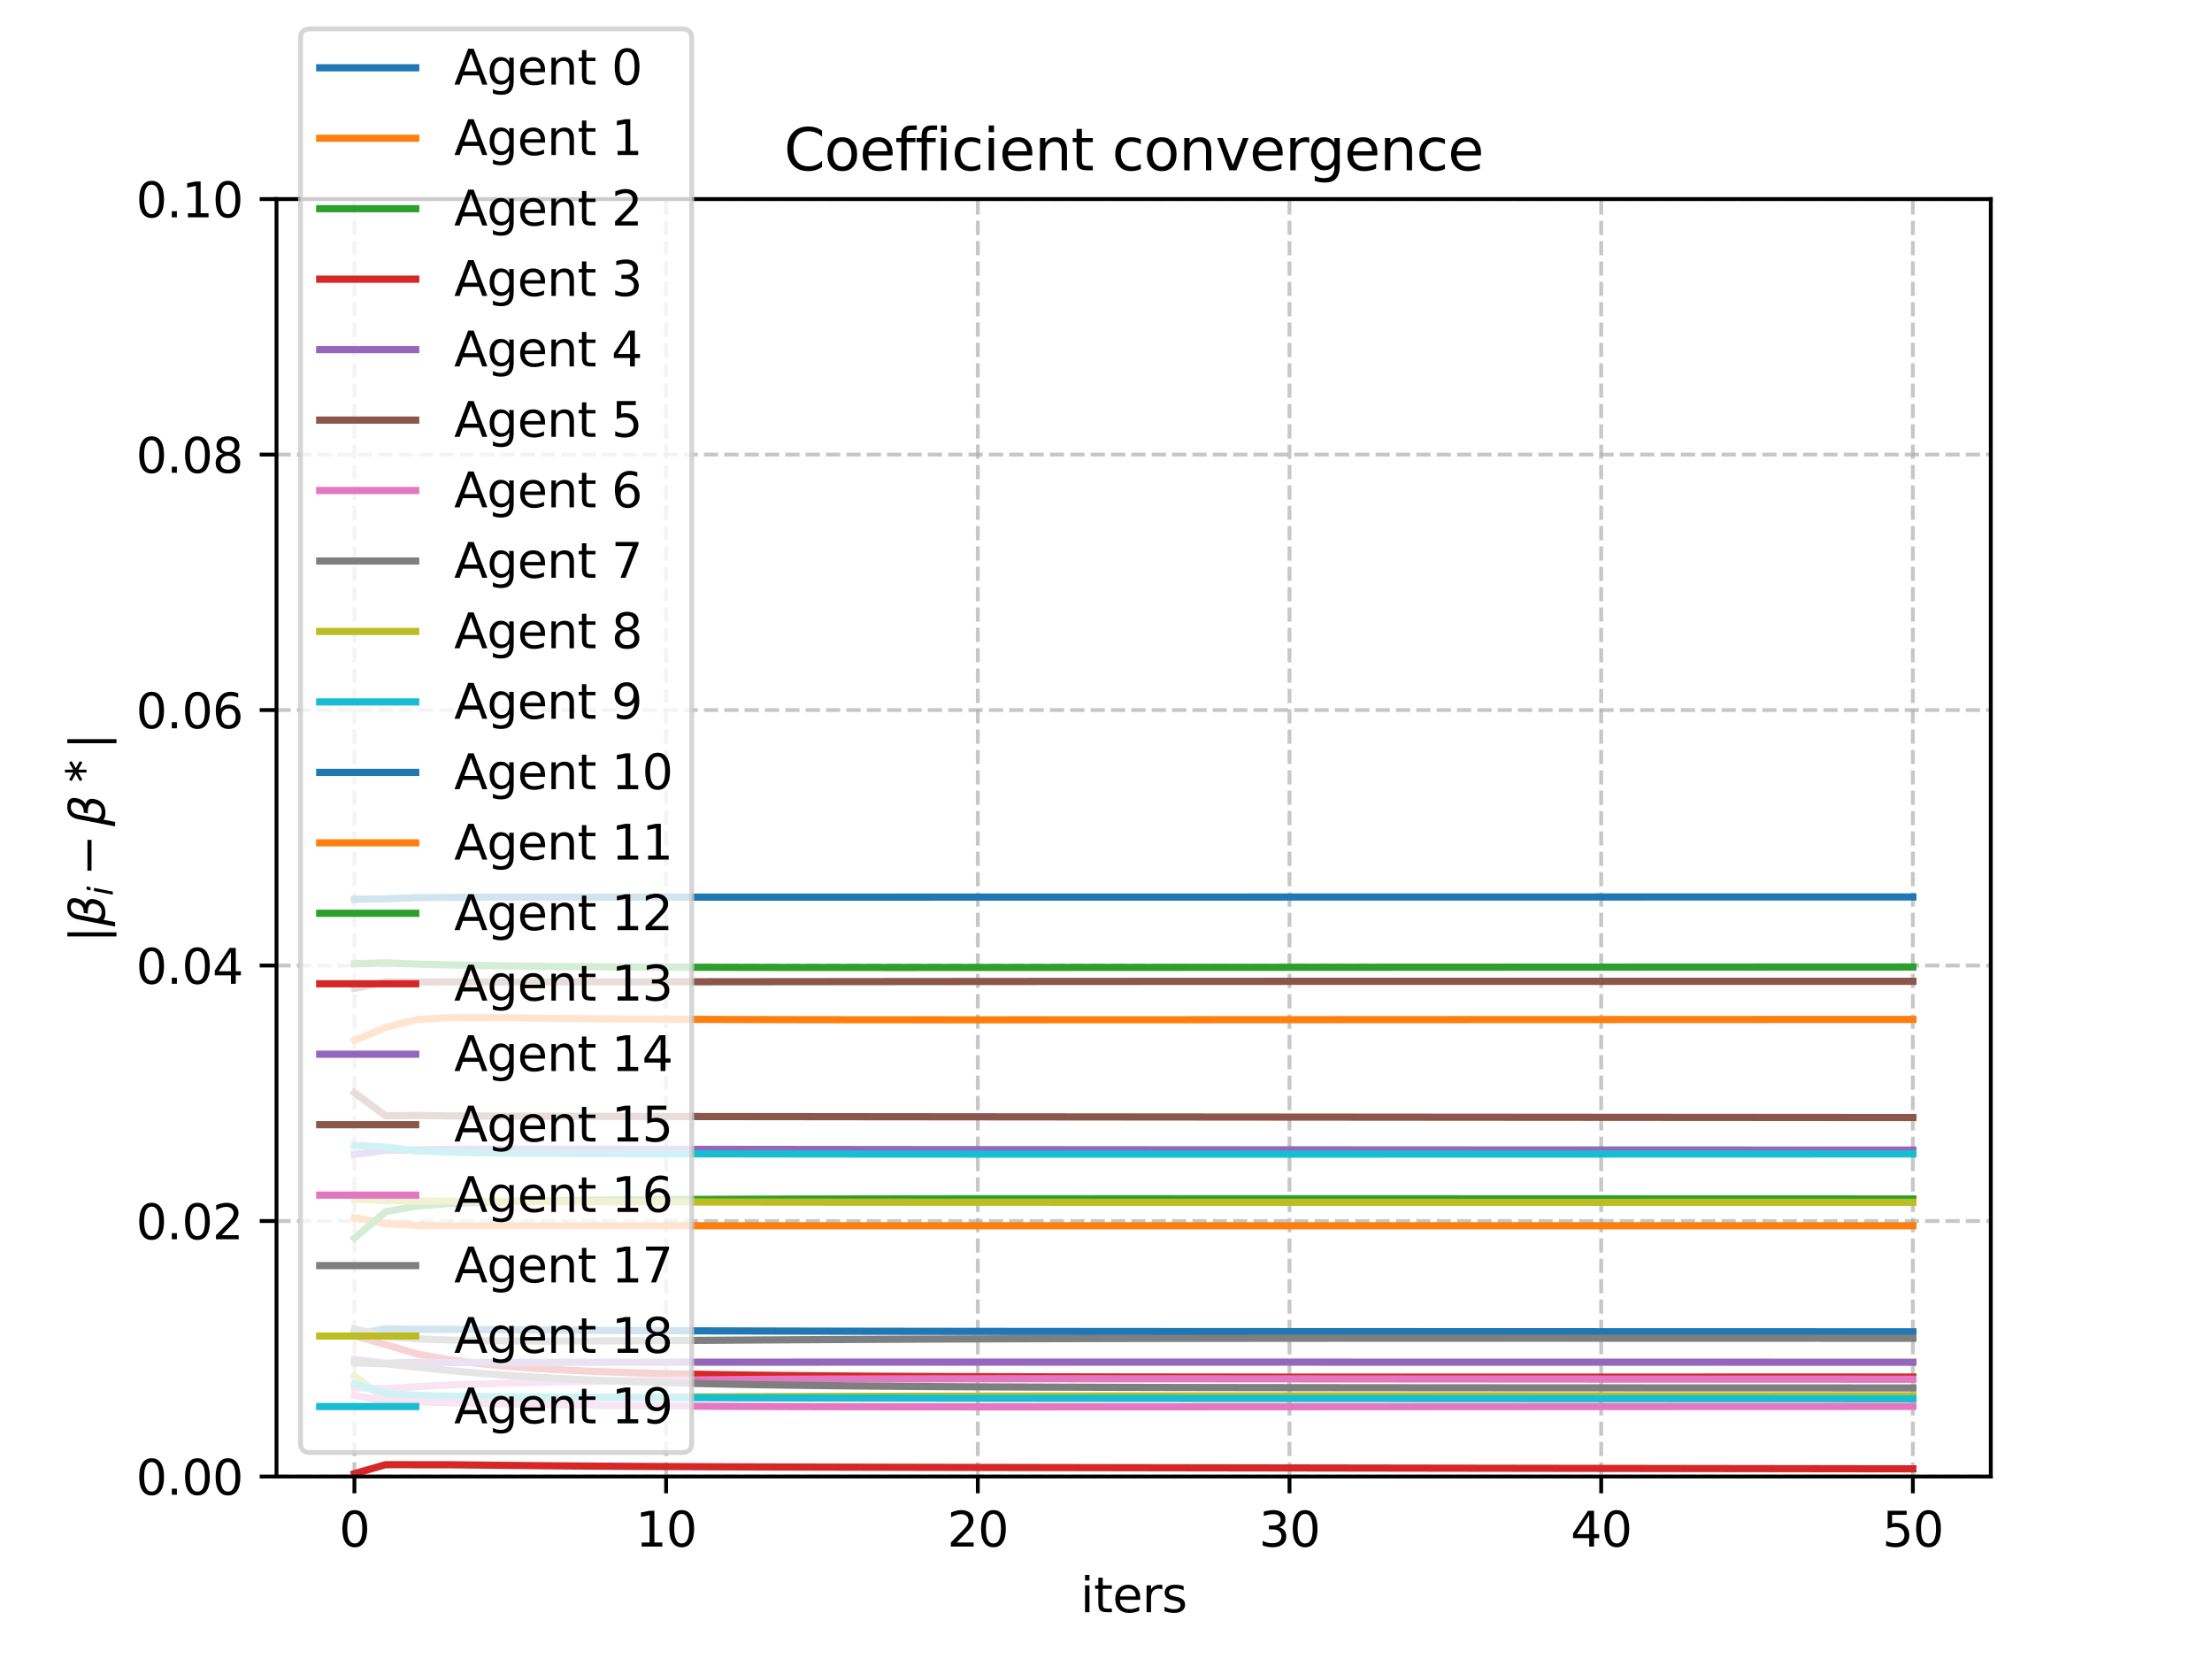 <?xml version="1.0" encoding="utf-8" standalone="no"?>
<!DOCTYPE svg PUBLIC "-//W3C//DTD SVG 1.1//EN"
  "http://www.w3.org/Graphics/SVG/1.1/DTD/svg11.dtd">
<svg xmlns:xlink="http://www.w3.org/1999/xlink" width="460.8pt" height="345.6pt" viewBox="0 0 460.8 345.6" xmlns="http://www.w3.org/2000/svg" version="1.1">
 <defs>
  <style type="text/css">*{stroke-linejoin: round; stroke-linecap: butt}</style>
 </defs>
 <g id="figure_1">
  <g id="patch_1">
   <path d="M 0 345.6 
L 460.8 345.6 
L 460.8 0 
L 0 0 
z
" style="fill: #ffffff"/>
  </g>
  <g id="axes_1">
   <g id="patch_2">
    <path d="M 57.6 307.584 
L 414.72 307.584 
L 414.72 41.472 
L 57.6 41.472 
z
" style="fill: #ffffff"/>
   </g>
   <g id="matplotlib.axis_1">
    <g id="xtick_1">
     <g id="line2d_1">
      <path d="M 73.833 307.584 
L 73.833 41.472 
" clip-path="url(#pa9049d36fd)" style="fill: none; stroke-dasharray: 2.96,1.28; stroke-dashoffset: 0; stroke: #b0b0b0; stroke-opacity: 0.7; stroke-width: 0.8"/>
     </g>
     <g id="line2d_2">
      <defs>
       <path id="mea05bad86d" d="M 0 0 
L 0 3.5 
" style="stroke: #000000; stroke-width: 0.8"/>
      </defs>
      <g>
       <use xlink:href="#mea05bad86d" x="73.833" y="307.584" style="stroke: #000000; stroke-width: 0.8"/>
      </g>
     </g>
     <g id="text_1">
      <!-- 0 -->
      <g transform="translate(70.651 322.182) scale(0.1 -0.1)">
       <defs>
        <path id="DejaVuSans-30" d="M 2034 4250 
Q 1547 4250 1301 3770 
Q 1056 3291 1056 2328 
Q 1056 1369 1301 889 
Q 1547 409 2034 409 
Q 2525 409 2770 889 
Q 3016 1369 3016 2328 
Q 3016 3291 2770 3770 
Q 2525 4250 2034 4250 
z
M 2034 4750 
Q 2819 4750 3233 4129 
Q 3647 3509 3647 2328 
Q 3647 1150 3233 529 
Q 2819 -91 2034 -91 
Q 1250 -91 836 529 
Q 422 1150 422 2328 
Q 422 3509 836 4129 
Q 1250 4750 2034 4750 
z
" transform="scale(0.016)"/>
       </defs>
       <use xlink:href="#DejaVuSans-30"/>
      </g>
     </g>
    </g>
    <g id="xtick_2">
     <g id="line2d_3">
      <path d="M 138.764 307.584 
L 138.764 41.472 
" clip-path="url(#pa9049d36fd)" style="fill: none; stroke-dasharray: 2.96,1.28; stroke-dashoffset: 0; stroke: #b0b0b0; stroke-opacity: 0.7; stroke-width: 0.8"/>
     </g>
     <g id="line2d_4">
      <g>
       <use xlink:href="#mea05bad86d" x="138.764" y="307.584" style="stroke: #000000; stroke-width: 0.8"/>
      </g>
     </g>
     <g id="text_2">
      <!-- 10 -->
      <g transform="translate(132.401 322.182) scale(0.1 -0.1)">
       <defs>
        <path id="DejaVuSans-31" d="M 794 531 
L 1825 531 
L 1825 4091 
L 703 3866 
L 703 4441 
L 1819 4666 
L 2450 4666 
L 2450 531 
L 3481 531 
L 3481 0 
L 794 0 
L 794 531 
z
" transform="scale(0.016)"/>
       </defs>
       <use xlink:href="#DejaVuSans-31"/>
       <use xlink:href="#DejaVuSans-30" transform="translate(63.623 0)"/>
      </g>
     </g>
    </g>
    <g id="xtick_3">
     <g id="line2d_5">
      <path d="M 203.695 307.584 
L 203.695 41.472 
" clip-path="url(#pa9049d36fd)" style="fill: none; stroke-dasharray: 2.96,1.28; stroke-dashoffset: 0; stroke: #b0b0b0; stroke-opacity: 0.7; stroke-width: 0.8"/>
     </g>
     <g id="line2d_6">
      <g>
       <use xlink:href="#mea05bad86d" x="203.695" y="307.584" style="stroke: #000000; stroke-width: 0.8"/>
      </g>
     </g>
     <g id="text_3">
      <!-- 20 -->
      <g transform="translate(197.332 322.182) scale(0.1 -0.1)">
       <defs>
        <path id="DejaVuSans-32" d="M 1228 531 
L 3431 531 
L 3431 0 
L 469 0 
L 469 531 
Q 828 903 1448 1529 
Q 2069 2156 2228 2338 
Q 2531 2678 2651 2914 
Q 2772 3150 2772 3378 
Q 2772 3750 2511 3984 
Q 2250 4219 1831 4219 
Q 1534 4219 1204 4116 
Q 875 4013 500 3803 
L 500 4441 
Q 881 4594 1212 4672 
Q 1544 4750 1819 4750 
Q 2544 4750 2975 4387 
Q 3406 4025 3406 3419 
Q 3406 3131 3298 2873 
Q 3191 2616 2906 2266 
Q 2828 2175 2409 1742 
Q 1991 1309 1228 531 
z
" transform="scale(0.016)"/>
       </defs>
       <use xlink:href="#DejaVuSans-32"/>
       <use xlink:href="#DejaVuSans-30" transform="translate(63.623 0)"/>
      </g>
     </g>
    </g>
    <g id="xtick_4">
     <g id="line2d_7">
      <path d="M 268.625 307.584 
L 268.625 41.472 
" clip-path="url(#pa9049d36fd)" style="fill: none; stroke-dasharray: 2.96,1.28; stroke-dashoffset: 0; stroke: #b0b0b0; stroke-opacity: 0.7; stroke-width: 0.8"/>
     </g>
     <g id="line2d_8">
      <g>
       <use xlink:href="#mea05bad86d" x="268.625" y="307.584" style="stroke: #000000; stroke-width: 0.8"/>
      </g>
     </g>
     <g id="text_4">
      <!-- 30 -->
      <g transform="translate(262.263 322.182) scale(0.1 -0.1)">
       <defs>
        <path id="DejaVuSans-33" d="M 2597 2516 
Q 3050 2419 3304 2112 
Q 3559 1806 3559 1356 
Q 3559 666 3084 287 
Q 2609 -91 1734 -91 
Q 1441 -91 1130 -33 
Q 819 25 488 141 
L 488 750 
Q 750 597 1062 519 
Q 1375 441 1716 441 
Q 2309 441 2620 675 
Q 2931 909 2931 1356 
Q 2931 1769 2642 2001 
Q 2353 2234 1838 2234 
L 1294 2234 
L 1294 2753 
L 1863 2753 
Q 2328 2753 2575 2939 
Q 2822 3125 2822 3475 
Q 2822 3834 2567 4026 
Q 2313 4219 1838 4219 
Q 1578 4219 1281 4162 
Q 984 4106 628 3988 
L 628 4550 
Q 988 4650 1302 4700 
Q 1616 4750 1894 4750 
Q 2613 4750 3031 4423 
Q 3450 4097 3450 3541 
Q 3450 3153 3228 2886 
Q 3006 2619 2597 2516 
z
" transform="scale(0.016)"/>
       </defs>
       <use xlink:href="#DejaVuSans-33"/>
       <use xlink:href="#DejaVuSans-30" transform="translate(63.623 0)"/>
      </g>
     </g>
    </g>
    <g id="xtick_5">
     <g id="line2d_9">
      <path d="M 333.556 307.584 
L 333.556 41.472 
" clip-path="url(#pa9049d36fd)" style="fill: none; stroke-dasharray: 2.96,1.28; stroke-dashoffset: 0; stroke: #b0b0b0; stroke-opacity: 0.7; stroke-width: 0.8"/>
     </g>
     <g id="line2d_10">
      <g>
       <use xlink:href="#mea05bad86d" x="333.556" y="307.584" style="stroke: #000000; stroke-width: 0.8"/>
      </g>
     </g>
     <g id="text_5">
      <!-- 40 -->
      <g transform="translate(327.194 322.182) scale(0.1 -0.1)">
       <defs>
        <path id="DejaVuSans-34" d="M 2419 4116 
L 825 1625 
L 2419 1625 
L 2419 4116 
z
M 2253 4666 
L 3047 4666 
L 3047 1625 
L 3713 1625 
L 3713 1100 
L 3047 1100 
L 3047 0 
L 2419 0 
L 2419 1100 
L 313 1100 
L 313 1709 
L 2253 4666 
z
" transform="scale(0.016)"/>
       </defs>
       <use xlink:href="#DejaVuSans-34"/>
       <use xlink:href="#DejaVuSans-30" transform="translate(63.623 0)"/>
      </g>
     </g>
    </g>
    <g id="xtick_6">
     <g id="line2d_11">
      <path d="M 398.487 307.584 
L 398.487 41.472 
" clip-path="url(#pa9049d36fd)" style="fill: none; stroke-dasharray: 2.96,1.28; stroke-dashoffset: 0; stroke: #b0b0b0; stroke-opacity: 0.7; stroke-width: 0.8"/>
     </g>
     <g id="line2d_12">
      <g>
       <use xlink:href="#mea05bad86d" x="398.487" y="307.584" style="stroke: #000000; stroke-width: 0.8"/>
      </g>
     </g>
     <g id="text_6">
      <!-- 50 -->
      <g transform="translate(392.125 322.182) scale(0.1 -0.1)">
       <defs>
        <path id="DejaVuSans-35" d="M 691 4666 
L 3169 4666 
L 3169 4134 
L 1269 4134 
L 1269 2991 
Q 1406 3038 1543 3061 
Q 1681 3084 1819 3084 
Q 2600 3084 3056 2656 
Q 3513 2228 3513 1497 
Q 3513 744 3044 326 
Q 2575 -91 1722 -91 
Q 1428 -91 1123 -41 
Q 819 9 494 109 
L 494 744 
Q 775 591 1075 516 
Q 1375 441 1709 441 
Q 2250 441 2565 725 
Q 2881 1009 2881 1497 
Q 2881 1984 2565 2268 
Q 2250 2553 1709 2553 
Q 1456 2553 1204 2497 
Q 953 2441 691 2322 
L 691 4666 
z
" transform="scale(0.016)"/>
       </defs>
       <use xlink:href="#DejaVuSans-35"/>
       <use xlink:href="#DejaVuSans-30" transform="translate(63.623 0)"/>
      </g>
     </g>
    </g>
    <g id="text_7">
     <!-- iters -->
     <g transform="translate(225.074 335.861) scale(0.1 -0.1)">
      <defs>
       <path id="DejaVuSans-69" d="M 603 3500 
L 1178 3500 
L 1178 0 
L 603 0 
L 603 3500 
z
M 603 4863 
L 1178 4863 
L 1178 4134 
L 603 4134 
L 603 4863 
z
" transform="scale(0.016)"/>
       <path id="DejaVuSans-74" d="M 1172 4494 
L 1172 3500 
L 2356 3500 
L 2356 3053 
L 1172 3053 
L 1172 1153 
Q 1172 725 1289 603 
Q 1406 481 1766 481 
L 2356 481 
L 2356 0 
L 1766 0 
Q 1100 0 847 248 
Q 594 497 594 1153 
L 594 3053 
L 172 3053 
L 172 3500 
L 594 3500 
L 594 4494 
L 1172 4494 
z
" transform="scale(0.016)"/>
       <path id="DejaVuSans-65" d="M 3597 1894 
L 3597 1613 
L 953 1613 
Q 991 1019 1311 708 
Q 1631 397 2203 397 
Q 2534 397 2845 478 
Q 3156 559 3463 722 
L 3463 178 
Q 3153 47 2828 -22 
Q 2503 -91 2169 -91 
Q 1331 -91 842 396 
Q 353 884 353 1716 
Q 353 2575 817 3079 
Q 1281 3584 2069 3584 
Q 2775 3584 3186 3129 
Q 3597 2675 3597 1894 
z
M 3022 2063 
Q 3016 2534 2758 2815 
Q 2500 3097 2075 3097 
Q 1594 3097 1305 2825 
Q 1016 2553 972 2059 
L 3022 2063 
z
" transform="scale(0.016)"/>
       <path id="DejaVuSans-72" d="M 2631 2963 
Q 2534 3019 2420 3045 
Q 2306 3072 2169 3072 
Q 1681 3072 1420 2755 
Q 1159 2438 1159 1844 
L 1159 0 
L 581 0 
L 581 3500 
L 1159 3500 
L 1159 2956 
Q 1341 3275 1631 3429 
Q 1922 3584 2338 3584 
Q 2397 3584 2469 3576 
Q 2541 3569 2628 3553 
L 2631 2963 
z
" transform="scale(0.016)"/>
       <path id="DejaVuSans-73" d="M 2834 3397 
L 2834 2853 
Q 2591 2978 2328 3040 
Q 2066 3103 1784 3103 
Q 1356 3103 1142 2972 
Q 928 2841 928 2578 
Q 928 2378 1081 2264 
Q 1234 2150 1697 2047 
L 1894 2003 
Q 2506 1872 2764 1633 
Q 3022 1394 3022 966 
Q 3022 478 2636 193 
Q 2250 -91 1575 -91 
Q 1294 -91 989 -36 
Q 684 19 347 128 
L 347 722 
Q 666 556 975 473 
Q 1284 391 1588 391 
Q 1994 391 2212 530 
Q 2431 669 2431 922 
Q 2431 1156 2273 1281 
Q 2116 1406 1581 1522 
L 1381 1569 
Q 847 1681 609 1914 
Q 372 2147 372 2553 
Q 372 3047 722 3315 
Q 1072 3584 1716 3584 
Q 2034 3584 2315 3537 
Q 2597 3491 2834 3397 
z
" transform="scale(0.016)"/>
      </defs>
      <use xlink:href="#DejaVuSans-69"/>
      <use xlink:href="#DejaVuSans-74" transform="translate(27.783 0)"/>
      <use xlink:href="#DejaVuSans-65" transform="translate(66.992 0)"/>
      <use xlink:href="#DejaVuSans-72" transform="translate(128.516 0)"/>
      <use xlink:href="#DejaVuSans-73" transform="translate(169.629 0)"/>
     </g>
    </g>
   </g>
   <g id="matplotlib.axis_2">
    <g id="ytick_1">
     <g id="line2d_13">
      <path d="M 57.6 307.584 
L 414.72 307.584 
" clip-path="url(#pa9049d36fd)" style="fill: none; stroke-dasharray: 2.96,1.28; stroke-dashoffset: 0; stroke: #b0b0b0; stroke-opacity: 0.7; stroke-width: 0.8"/>
     </g>
     <g id="line2d_14">
      <defs>
       <path id="m188ab134c6" d="M 0 0 
L -3.5 0 
" style="stroke: #000000; stroke-width: 0.8"/>
      </defs>
      <g>
       <use xlink:href="#m188ab134c6" x="57.6" y="307.584" style="stroke: #000000; stroke-width: 0.8"/>
      </g>
     </g>
     <g id="text_8">
      <!-- 0.00 -->
      <g transform="translate(28.334 311.383) scale(0.1 -0.1)">
       <defs>
        <path id="DejaVuSans-2e" d="M 684 794 
L 1344 794 
L 1344 0 
L 684 0 
L 684 794 
z
" transform="scale(0.016)"/>
       </defs>
       <use xlink:href="#DejaVuSans-30"/>
       <use xlink:href="#DejaVuSans-2e" transform="translate(63.623 0)"/>
       <use xlink:href="#DejaVuSans-30" transform="translate(95.41 0)"/>
       <use xlink:href="#DejaVuSans-30" transform="translate(159.033 0)"/>
      </g>
     </g>
    </g>
    <g id="ytick_2">
     <g id="line2d_15">
      <path d="M 57.6 254.362 
L 414.72 254.362 
" clip-path="url(#pa9049d36fd)" style="fill: none; stroke-dasharray: 2.96,1.28; stroke-dashoffset: 0; stroke: #b0b0b0; stroke-opacity: 0.7; stroke-width: 0.8"/>
     </g>
     <g id="line2d_16">
      <g>
       <use xlink:href="#m188ab134c6" x="57.6" y="254.362" style="stroke: #000000; stroke-width: 0.8"/>
      </g>
     </g>
     <g id="text_9">
      <!-- 0.02 -->
      <g transform="translate(28.334 258.161) scale(0.1 -0.1)">
       <use xlink:href="#DejaVuSans-30"/>
       <use xlink:href="#DejaVuSans-2e" transform="translate(63.623 0)"/>
       <use xlink:href="#DejaVuSans-30" transform="translate(95.41 0)"/>
       <use xlink:href="#DejaVuSans-32" transform="translate(159.033 0)"/>
      </g>
     </g>
    </g>
    <g id="ytick_3">
     <g id="line2d_17">
      <path d="M 57.6 201.139 
L 414.72 201.139 
" clip-path="url(#pa9049d36fd)" style="fill: none; stroke-dasharray: 2.96,1.28; stroke-dashoffset: 0; stroke: #b0b0b0; stroke-opacity: 0.7; stroke-width: 0.8"/>
     </g>
     <g id="line2d_18">
      <g>
       <use xlink:href="#m188ab134c6" x="57.6" y="201.139" style="stroke: #000000; stroke-width: 0.8"/>
      </g>
     </g>
     <g id="text_10">
      <!-- 0.04 -->
      <g transform="translate(28.334 204.938) scale(0.1 -0.1)">
       <use xlink:href="#DejaVuSans-30"/>
       <use xlink:href="#DejaVuSans-2e" transform="translate(63.623 0)"/>
       <use xlink:href="#DejaVuSans-30" transform="translate(95.41 0)"/>
       <use xlink:href="#DejaVuSans-34" transform="translate(159.033 0)"/>
      </g>
     </g>
    </g>
    <g id="ytick_4">
     <g id="line2d_19">
      <path d="M 57.6 147.917 
L 414.72 147.917 
" clip-path="url(#pa9049d36fd)" style="fill: none; stroke-dasharray: 2.96,1.28; stroke-dashoffset: 0; stroke: #b0b0b0; stroke-opacity: 0.7; stroke-width: 0.8"/>
     </g>
     <g id="line2d_20">
      <g>
       <use xlink:href="#m188ab134c6" x="57.6" y="147.917" style="stroke: #000000; stroke-width: 0.8"/>
      </g>
     </g>
     <g id="text_11">
      <!-- 0.06 -->
      <g transform="translate(28.334 151.716) scale(0.1 -0.1)">
       <defs>
        <path id="DejaVuSans-36" d="M 2113 2584 
Q 1688 2584 1439 2293 
Q 1191 2003 1191 1497 
Q 1191 994 1439 701 
Q 1688 409 2113 409 
Q 2538 409 2786 701 
Q 3034 994 3034 1497 
Q 3034 2003 2786 2293 
Q 2538 2584 2113 2584 
z
M 3366 4563 
L 3366 3988 
Q 3128 4100 2886 4159 
Q 2644 4219 2406 4219 
Q 1781 4219 1451 3797 
Q 1122 3375 1075 2522 
Q 1259 2794 1537 2939 
Q 1816 3084 2150 3084 
Q 2853 3084 3261 2657 
Q 3669 2231 3669 1497 
Q 3669 778 3244 343 
Q 2819 -91 2113 -91 
Q 1303 -91 875 529 
Q 447 1150 447 2328 
Q 447 3434 972 4092 
Q 1497 4750 2381 4750 
Q 2619 4750 2861 4703 
Q 3103 4656 3366 4563 
z
" transform="scale(0.016)"/>
       </defs>
       <use xlink:href="#DejaVuSans-30"/>
       <use xlink:href="#DejaVuSans-2e" transform="translate(63.623 0)"/>
       <use xlink:href="#DejaVuSans-30" transform="translate(95.41 0)"/>
       <use xlink:href="#DejaVuSans-36" transform="translate(159.033 0)"/>
      </g>
     </g>
    </g>
    <g id="ytick_5">
     <g id="line2d_21">
      <path d="M 57.6 94.694 
L 414.72 94.694 
" clip-path="url(#pa9049d36fd)" style="fill: none; stroke-dasharray: 2.96,1.28; stroke-dashoffset: 0; stroke: #b0b0b0; stroke-opacity: 0.7; stroke-width: 0.8"/>
     </g>
     <g id="line2d_22">
      <g>
       <use xlink:href="#m188ab134c6" x="57.6" y="94.694" style="stroke: #000000; stroke-width: 0.8"/>
      </g>
     </g>
     <g id="text_12">
      <!-- 0.08 -->
      <g transform="translate(28.334 98.494) scale(0.1 -0.1)">
       <defs>
        <path id="DejaVuSans-38" d="M 2034 2216 
Q 1584 2216 1326 1975 
Q 1069 1734 1069 1313 
Q 1069 891 1326 650 
Q 1584 409 2034 409 
Q 2484 409 2743 651 
Q 3003 894 3003 1313 
Q 3003 1734 2745 1975 
Q 2488 2216 2034 2216 
z
M 1403 2484 
Q 997 2584 770 2862 
Q 544 3141 544 3541 
Q 544 4100 942 4425 
Q 1341 4750 2034 4750 
Q 2731 4750 3128 4425 
Q 3525 4100 3525 3541 
Q 3525 3141 3298 2862 
Q 3072 2584 2669 2484 
Q 3125 2378 3379 2068 
Q 3634 1759 3634 1313 
Q 3634 634 3220 271 
Q 2806 -91 2034 -91 
Q 1263 -91 848 271 
Q 434 634 434 1313 
Q 434 1759 690 2068 
Q 947 2378 1403 2484 
z
M 1172 3481 
Q 1172 3119 1398 2916 
Q 1625 2713 2034 2713 
Q 2441 2713 2670 2916 
Q 2900 3119 2900 3481 
Q 2900 3844 2670 4047 
Q 2441 4250 2034 4250 
Q 1625 4250 1398 4047 
Q 1172 3844 1172 3481 
z
" transform="scale(0.016)"/>
       </defs>
       <use xlink:href="#DejaVuSans-30"/>
       <use xlink:href="#DejaVuSans-2e" transform="translate(63.623 0)"/>
       <use xlink:href="#DejaVuSans-30" transform="translate(95.41 0)"/>
       <use xlink:href="#DejaVuSans-38" transform="translate(159.033 0)"/>
      </g>
     </g>
    </g>
    <g id="ytick_6">
     <g id="line2d_23">
      <path d="M 57.6 41.472 
L 414.72 41.472 
" clip-path="url(#pa9049d36fd)" style="fill: none; stroke-dasharray: 2.96,1.28; stroke-dashoffset: 0; stroke: #b0b0b0; stroke-opacity: 0.7; stroke-width: 0.8"/>
     </g>
     <g id="line2d_24">
      <g>
       <use xlink:href="#m188ab134c6" x="57.6" y="41.472" style="stroke: #000000; stroke-width: 0.8"/>
      </g>
     </g>
     <g id="text_13">
      <!-- 0.10 -->
      <g transform="translate(28.334 45.271) scale(0.1 -0.1)">
       <use xlink:href="#DejaVuSans-30"/>
       <use xlink:href="#DejaVuSans-2e" transform="translate(63.623 0)"/>
       <use xlink:href="#DejaVuSans-31" transform="translate(95.41 0)"/>
       <use xlink:href="#DejaVuSans-30" transform="translate(159.033 0)"/>
      </g>
     </g>
    </g>
    <g id="text_14">
     <!-- $|\beta_i-\beta^\ast|$ -->
     <g transform="translate(21.934 196.378) rotate(-90) scale(0.1 -0.1)">
      <defs>
       <path id="DejaVuSans-7c" d="M 1344 4891 
L 1344 -1509 
L 813 -1509 
L 813 4891 
L 1344 4891 
z
" transform="scale(0.016)"/>
       <path id="DejaVuSans-Oblique-3b2" d="M 872 216 
L 572 -1331 
L -6 -1331 
L 928 3478 
Q 1206 4903 2538 4903 
Q 3888 4903 3659 3700 
Q 3503 2844 2894 2531 
Q 3713 2250 3553 1416 
Q 3272 -69 1759 -66 
Q 1097 -63 872 216 
z
M 1019 966 
Q 1259 422 1875 425 
Q 2775 425 2966 1406 
Q 3138 2288 1675 2219 
L 1778 2750 
Q 2909 2731 3106 3750 
Q 3241 4438 2509 4434 
Q 1691 4434 1503 3459 
L 1019 966 
z
" transform="scale(0.016)"/>
       <path id="DejaVuSans-Oblique-69" d="M 1172 4863 
L 1747 4863 
L 1606 4134 
L 1031 4134 
L 1172 4863 
z
M 909 3500 
L 1484 3500 
L 800 0 
L 225 0 
L 909 3500 
z
" transform="scale(0.016)"/>
       <path id="DejaVuSans-2212" d="M 678 2272 
L 4684 2272 
L 4684 1741 
L 678 1741 
L 678 2272 
z
" transform="scale(0.016)"/>
       <path id="DejaVuSans-2217" d="M 2153 2006 
L 816 2778 
L 1081 3238 
L 2419 2466 
L 2419 4013 
L 2944 4013 
L 2944 2466 
L 4281 3238 
L 4547 2778 
L 3209 2006 
L 4547 1234 
L 4281 775 
L 2944 1547 
L 2944 0 
L 2419 0 
L 2419 1547 
L 1081 775 
L 816 1234 
L 2153 2006 
z
" transform="scale(0.016)"/>
      </defs>
      <use xlink:href="#DejaVuSans-7c" transform="translate(0 0.827)"/>
      <use xlink:href="#DejaVuSans-Oblique-3b2" transform="translate(33.691 0.827)"/>
      <use xlink:href="#DejaVuSans-Oblique-69" transform="translate(97.51 -15.58) scale(0.7)"/>
      <use xlink:href="#DejaVuSans-2212" transform="translate(139.175 0.827)"/>
      <use xlink:href="#DejaVuSans-Oblique-3b2" transform="translate(242.446 0.827)"/>
      <use xlink:href="#DejaVuSans-2217" transform="translate(327.438 39.108) scale(0.7)"/>
      <use xlink:href="#DejaVuSans-7c" transform="translate(402.462 0.827)"/>
     </g>
    </g>
   </g>
   <g id="line2d_25">
    <path d="M 73.833 277.992 
L 80.326 276.8 
L 86.819 276.944 
L 93.312 276.928 
L 99.805 276.983 
L 106.298 277.029 
L 112.791 277.076 
L 119.284 277.117 
L 125.777 277.154 
L 132.271 277.186 
L 138.764 277.214 
L 145.257 277.238 
L 151.75 277.259 
L 158.243 277.277 
L 164.736 277.293 
L 171.229 277.306 
L 177.722 277.318 
L 184.215 277.329 
L 190.708 277.338 
L 197.201 277.346 
L 203.695 277.353 
L 210.188 277.36 
L 216.681 277.365 
L 223.174 277.37 
L 229.667 277.375 
L 236.16 277.38 
L 242.653 277.384 
L 249.146 277.387 
L 255.639 277.391 
L 262.132 277.394 
L 268.625 277.397 
L 275.119 277.4 
L 281.612 277.403 
L 288.105 277.405 
L 294.598 277.408 
L 301.091 277.41 
L 307.584 277.412 
L 314.077 277.415 
L 320.57 277.417 
L 327.063 277.419 
L 333.556 277.421 
L 340.049 277.423 
L 346.543 277.425 
L 353.036 277.426 
L 359.529 277.428 
L 366.022 277.43 
L 372.515 277.431 
L 379.008 277.433 
L 385.501 277.435 
L 391.994 277.436 
L 398.487 277.438 
" clip-path="url(#pa9049d36fd)" style="fill: none; stroke: #1f77b4; stroke-width: 1.5; stroke-linecap: square"/>
   </g>
   <g id="line2d_26">
    <path d="M 73.833 253.647 
L 80.326 254.867 
L 86.819 255.289 
L 93.312 255.351 
L 99.805 255.359 
L 106.298 255.356 
L 112.791 255.352 
L 119.284 255.35 
L 125.777 255.349 
L 132.271 255.348 
L 138.764 255.348 
L 145.257 255.348 
L 151.75 255.348 
L 158.243 255.348 
L 164.736 255.348 
L 171.229 255.348 
L 177.722 255.348 
L 184.215 255.348 
L 190.708 255.348 
L 197.201 255.347 
L 203.695 255.347 
L 210.188 255.347 
L 216.681 255.347 
L 223.174 255.346 
L 229.667 255.346 
L 236.16 255.346 
L 242.653 255.346 
L 249.146 255.346 
L 255.639 255.346 
L 262.132 255.345 
L 268.625 255.345 
L 275.119 255.345 
L 281.612 255.345 
L 288.105 255.345 
L 294.598 255.345 
L 301.091 255.345 
L 307.584 255.345 
L 314.077 255.345 
L 320.57 255.345 
L 327.063 255.346 
L 333.556 255.346 
L 340.049 255.346 
L 346.543 255.346 
L 353.036 255.346 
L 359.529 255.346 
L 366.022 255.346 
L 372.515 255.347 
L 379.008 255.347 
L 385.501 255.347 
L 391.994 255.347 
L 398.487 255.347 
" clip-path="url(#pa9049d36fd)" style="fill: none; stroke: #ff7f0e; stroke-width: 1.5; stroke-linecap: square"/>
   </g>
   <g id="line2d_27">
    <path d="M 73.833 257.911 
L 80.326 252.438 
L 86.819 251.214 
L 93.312 250.756 
L 99.805 250.488 
L 106.298 250.312 
L 112.791 250.183 
L 119.284 250.086 
L 125.777 250.01 
L 132.271 249.95 
L 138.764 249.902 
L 145.257 249.864 
L 151.75 249.833 
L 158.243 249.809 
L 164.736 249.789 
L 171.229 249.773 
L 177.722 249.76 
L 184.215 249.75 
L 190.708 249.742 
L 197.201 249.736 
L 203.695 249.732 
L 210.188 249.728 
L 216.681 249.726 
L 223.174 249.724 
L 229.667 249.723 
L 236.16 249.723 
L 242.653 249.723 
L 249.146 249.724 
L 255.639 249.724 
L 262.132 249.725 
L 268.625 249.727 
L 275.119 249.728 
L 281.612 249.73 
L 288.105 249.731 
L 294.598 249.733 
L 301.091 249.735 
L 307.584 249.737 
L 314.077 249.739 
L 320.57 249.741 
L 327.063 249.743 
L 333.556 249.745 
L 340.049 249.747 
L 346.543 249.749 
L 353.036 249.75 
L 359.529 249.752 
L 366.022 249.754 
L 372.515 249.756 
L 379.008 249.758 
L 385.501 249.76 
L 391.994 249.762 
L 398.487 249.764 
" clip-path="url(#pa9049d36fd)" style="fill: none; stroke: #2ca02c; stroke-width: 1.5; stroke-linecap: square"/>
   </g>
   <g id="line2d_28">
    <path d="M 73.833 278.26 
L 80.326 280.098 
L 86.819 282.035 
L 93.312 283.214 
L 99.805 284.067 
L 106.298 284.684 
L 112.791 285.145 
L 119.284 285.494 
L 125.777 285.765 
L 132.271 285.977 
L 138.764 286.145 
L 145.257 286.281 
L 151.75 286.39 
L 158.243 286.479 
L 164.736 286.552 
L 171.229 286.612 
L 177.722 286.661 
L 184.215 286.701 
L 190.708 286.734 
L 197.201 286.762 
L 203.695 286.785 
L 210.188 286.803 
L 216.681 286.819 
L 223.174 286.831 
L 229.667 286.841 
L 236.16 286.85 
L 242.653 286.856 
L 249.146 286.862 
L 255.639 286.866 
L 262.132 286.869 
L 268.625 286.872 
L 275.119 286.874 
L 281.612 286.875 
L 288.105 286.876 
L 294.598 286.876 
L 301.091 286.876 
L 307.584 286.876 
L 314.077 286.876 
L 320.57 286.875 
L 327.063 286.874 
L 333.556 286.873 
L 340.049 286.872 
L 346.543 286.871 
L 353.036 286.87 
L 359.529 286.869 
L 366.022 286.867 
L 372.515 286.866 
L 379.008 286.865 
L 385.501 286.863 
L 391.994 286.862 
L 398.487 286.86 
" clip-path="url(#pa9049d36fd)" style="fill: none; stroke: #d62728; stroke-width: 1.5; stroke-linecap: square"/>
   </g>
   <g id="line2d_29">
    <path d="M 73.833 283.198 
L 80.326 283.986 
L 86.819 283.783 
L 93.312 283.835 
L 99.805 283.817 
L 106.298 283.811 
L 112.791 283.801 
L 119.284 283.793 
L 125.777 283.786 
L 132.271 283.78 
L 138.764 283.775 
L 145.257 283.77 
L 151.75 283.767 
L 158.243 283.764 
L 164.736 283.761 
L 171.229 283.76 
L 177.722 283.758 
L 184.215 283.757 
L 190.708 283.756 
L 197.201 283.756 
L 203.695 283.755 
L 210.188 283.755 
L 216.681 283.755 
L 223.174 283.756 
L 229.667 283.756 
L 236.16 283.756 
L 242.653 283.757 
L 249.146 283.757 
L 255.639 283.758 
L 262.132 283.759 
L 268.625 283.759 
L 275.119 283.76 
L 281.612 283.761 
L 288.105 283.762 
L 294.598 283.763 
L 301.091 283.763 
L 307.584 283.764 
L 314.077 283.765 
L 320.57 283.766 
L 327.063 283.767 
L 333.556 283.768 
L 340.049 283.769 
L 346.543 283.77 
L 353.036 283.771 
L 359.529 283.772 
L 366.022 283.773 
L 372.515 283.774 
L 379.008 283.775 
L 385.501 283.775 
L 391.994 283.776 
L 398.487 283.777 
" clip-path="url(#pa9049d36fd)" style="fill: none; stroke: #9467bd; stroke-width: 1.5; stroke-linecap: square"/>
   </g>
   <g id="line2d_30">
    <path d="M 73.833 227.626 
L 80.326 232.444 
L 86.819 232.355 
L 93.312 232.47 
L 99.805 232.499 
L 106.298 232.525 
L 112.791 232.541 
L 119.284 232.554 
L 125.777 232.566 
L 132.271 232.575 
L 138.764 232.584 
L 145.257 232.593 
L 151.75 232.6 
L 158.243 232.608 
L 164.736 232.615 
L 171.229 232.621 
L 177.722 232.628 
L 184.215 232.634 
L 190.708 232.64 
L 197.201 232.646 
L 203.695 232.652 
L 210.188 232.658 
L 216.681 232.664 
L 223.174 232.669 
L 229.667 232.675 
L 236.16 232.68 
L 242.653 232.685 
L 249.146 232.691 
L 255.639 232.696 
L 262.132 232.701 
L 268.625 232.706 
L 275.119 232.711 
L 281.612 232.716 
L 288.105 232.721 
L 294.598 232.726 
L 301.091 232.731 
L 307.584 232.736 
L 314.077 232.741 
L 320.57 232.746 
L 327.063 232.751 
L 333.556 232.755 
L 340.049 232.76 
L 346.543 232.765 
L 353.036 232.769 
L 359.529 232.774 
L 366.022 232.778 
L 372.515 232.783 
L 379.008 232.787 
L 385.501 232.792 
L 391.994 232.796 
L 398.487 232.8 
" clip-path="url(#pa9049d36fd)" style="fill: none; stroke: #8c564b; stroke-width: 1.5; stroke-linecap: square"/>
   </g>
   <g id="line2d_31">
    <path d="M 73.833 289.096 
L 80.326 289.279 
L 86.819 288.864 
L 93.312 288.534 
L 99.805 288.316 
L 106.298 288.127 
L 112.791 287.966 
L 119.284 287.826 
L 125.777 287.706 
L 132.271 287.605 
L 138.764 287.521 
L 145.257 287.453 
L 151.75 287.397 
L 158.243 287.352 
L 164.736 287.317 
L 171.229 287.289 
L 177.722 287.268 
L 184.215 287.253 
L 190.708 287.241 
L 197.201 287.233 
L 203.695 287.228 
L 210.188 287.225 
L 216.681 287.224 
L 223.174 287.225 
L 229.667 287.226 
L 236.16 287.229 
L 242.653 287.232 
L 249.146 287.235 
L 255.639 287.239 
L 262.132 287.243 
L 268.625 287.248 
L 275.119 287.252 
L 281.612 287.256 
L 288.105 287.26 
L 294.598 287.265 
L 301.091 287.269 
L 307.584 287.273 
L 314.077 287.277 
L 320.57 287.281 
L 327.063 287.285 
L 333.556 287.288 
L 340.049 287.292 
L 346.543 287.295 
L 353.036 287.298 
L 359.529 287.301 
L 366.022 287.304 
L 372.515 287.307 
L 379.008 287.309 
L 385.501 287.312 
L 391.994 287.314 
L 398.487 287.317 
" clip-path="url(#pa9049d36fd)" style="fill: none; stroke: #e377c2; stroke-width: 1.5; stroke-linecap: square"/>
   </g>
   <g id="line2d_32">
    <path d="M 73.833 276.831 
L 80.326 278.415 
L 86.819 278.906 
L 93.312 279.142 
L 99.805 279.269 
L 106.298 279.333 
L 112.791 279.357 
L 119.284 279.354 
L 125.777 279.334 
L 132.271 279.304 
L 138.764 279.267 
L 145.257 279.226 
L 151.75 279.185 
L 158.243 279.143 
L 164.736 279.103 
L 171.229 279.065 
L 177.722 279.03 
L 184.215 278.997 
L 190.708 278.967 
L 197.201 278.94 
L 203.695 278.916 
L 210.188 278.894 
L 216.681 278.875 
L 223.174 278.858 
L 229.667 278.843 
L 236.16 278.83 
L 242.653 278.819 
L 249.146 278.809 
L 255.639 278.801 
L 262.132 278.795 
L 268.625 278.789 
L 275.119 278.784 
L 281.612 278.781 
L 288.105 278.778 
L 294.598 278.775 
L 301.091 278.774 
L 307.584 278.773 
L 314.077 278.772 
L 320.57 278.772 
L 327.063 278.772 
L 333.556 278.773 
L 340.049 278.774 
L 346.543 278.775 
L 353.036 278.776 
L 359.529 278.778 
L 366.022 278.779 
L 372.515 278.781 
L 379.008 278.783 
L 385.501 278.785 
L 391.994 278.787 
L 398.487 278.789 
" clip-path="url(#pa9049d36fd)" style="fill: none; stroke: #7f7f7f; stroke-width: 1.5; stroke-linecap: square"/>
   </g>
   <g id="line2d_33">
    <path d="M 73.833 286.634 
L 80.326 291.491 
L 86.819 291.654 
L 93.312 291.635 
L 99.805 291.489 
L 106.298 291.371 
L 112.791 291.271 
L 119.284 291.192 
L 125.777 291.127 
L 132.271 291.075 
L 138.764 291.032 
L 145.257 290.996 
L 151.75 290.966 
L 158.243 290.941 
L 164.736 290.919 
L 171.229 290.901 
L 177.722 290.885 
L 184.215 290.871 
L 190.708 290.859 
L 197.201 290.849 
L 203.695 290.84 
L 210.188 290.832 
L 216.681 290.825 
L 223.174 290.818 
L 229.667 290.813 
L 236.16 290.808 
L 242.653 290.803 
L 249.146 290.799 
L 255.639 290.795 
L 262.132 290.792 
L 268.625 290.789 
L 275.119 290.786 
L 281.612 290.784 
L 288.105 290.781 
L 294.598 290.779 
L 301.091 290.777 
L 307.584 290.776 
L 314.077 290.774 
L 320.57 290.773 
L 327.063 290.771 
L 333.556 290.77 
L 340.049 290.769 
L 346.543 290.768 
L 353.036 290.767 
L 359.529 290.766 
L 366.022 290.766 
L 372.515 290.765 
L 379.008 290.765 
L 385.501 290.764 
L 391.994 290.764 
L 398.487 290.763 
" clip-path="url(#pa9049d36fd)" style="fill: none; stroke: #bcbd22; stroke-width: 1.5; stroke-linecap: square"/>
   </g>
   <g id="line2d_34">
    <path d="M 73.833 288.271 
L 80.326 290.278 
L 86.819 290.684 
L 93.312 290.834 
L 99.805 290.913 
L 106.298 290.969 
L 112.791 291.014 
L 119.284 291.052 
L 125.777 291.085 
L 132.271 291.114 
L 138.764 291.139 
L 145.257 291.162 
L 151.75 291.181 
L 158.243 291.199 
L 164.736 291.214 
L 171.229 291.228 
L 177.722 291.241 
L 184.215 291.252 
L 190.708 291.262 
L 197.201 291.271 
L 203.695 291.279 
L 210.188 291.286 
L 216.681 291.293 
L 223.174 291.299 
L 229.667 291.305 
L 236.16 291.31 
L 242.653 291.315 
L 249.146 291.319 
L 255.639 291.324 
L 262.132 291.328 
L 268.625 291.331 
L 275.119 291.335 
L 281.612 291.338 
L 288.105 291.341 
L 294.598 291.345 
L 301.091 291.348 
L 307.584 291.35 
L 314.077 291.353 
L 320.57 291.356 
L 327.063 291.358 
L 333.556 291.361 
L 340.049 291.363 
L 346.543 291.366 
L 353.036 291.368 
L 359.529 291.37 
L 366.022 291.373 
L 372.515 291.375 
L 379.008 291.377 
L 385.501 291.379 
L 391.994 291.381 
L 398.487 291.383 
" clip-path="url(#pa9049d36fd)" style="fill: none; stroke: #17becf; stroke-width: 1.5; stroke-linecap: square"/>
   </g>
   <g id="line2d_35">
    <path d="M 73.833 187.347 
L 80.326 187.253 
L 86.819 186.988 
L 93.312 186.935 
L 99.805 186.902 
L 106.298 186.892 
L 112.791 186.889 
L 119.284 186.888 
L 125.777 186.888 
L 132.271 186.888 
L 138.764 186.888 
L 145.257 186.887 
L 151.75 186.887 
L 158.243 186.887 
L 164.736 186.886 
L 171.229 186.885 
L 177.722 186.884 
L 184.215 186.883 
L 190.708 186.882 
L 197.201 186.881 
L 203.695 186.88 
L 210.188 186.879 
L 216.681 186.878 
L 223.174 186.877 
L 229.667 186.876 
L 236.16 186.875 
L 242.653 186.874 
L 249.146 186.872 
L 255.639 186.871 
L 262.132 186.87 
L 268.625 186.869 
L 275.119 186.868 
L 281.612 186.867 
L 288.105 186.866 
L 294.598 186.865 
L 301.091 186.863 
L 307.584 186.862 
L 314.077 186.861 
L 320.57 186.86 
L 327.063 186.859 
L 333.556 186.858 
L 340.049 186.857 
L 346.543 186.856 
L 353.036 186.855 
L 359.529 186.854 
L 366.022 186.853 
L 372.515 186.852 
L 379.008 186.851 
L 385.501 186.85 
L 391.994 186.849 
L 398.487 186.848 
" clip-path="url(#pa9049d36fd)" style="fill: none; stroke: #1f77b4; stroke-width: 1.5; stroke-linecap: square"/>
   </g>
   <g id="line2d_36">
    <path d="M 73.833 216.73 
L 80.326 214.043 
L 86.819 212.396 
L 93.312 212.008 
L 99.805 211.97 
L 106.298 212.028 
L 112.791 212.104 
L 119.284 212.175 
L 125.777 212.236 
L 132.271 212.286 
L 138.764 212.326 
L 145.257 212.357 
L 151.75 212.382 
L 158.243 212.401 
L 164.736 212.415 
L 171.229 212.425 
L 177.722 212.432 
L 184.215 212.437 
L 190.708 212.441 
L 197.201 212.442 
L 203.695 212.443 
L 210.188 212.442 
L 216.681 212.441 
L 223.174 212.439 
L 229.667 212.437 
L 236.16 212.435 
L 242.653 212.432 
L 249.146 212.429 
L 255.639 212.427 
L 262.132 212.424 
L 268.625 212.421 
L 275.119 212.418 
L 281.612 212.415 
L 288.105 212.412 
L 294.598 212.409 
L 301.091 212.406 
L 307.584 212.403 
L 314.077 212.401 
L 320.57 212.398 
L 327.063 212.395 
L 333.556 212.393 
L 340.049 212.39 
L 346.543 212.387 
L 353.036 212.385 
L 359.529 212.383 
L 366.022 212.38 
L 372.515 212.378 
L 379.008 212.376 
L 385.501 212.373 
L 391.994 212.371 
L 398.487 212.369 
" clip-path="url(#pa9049d36fd)" style="fill: none; stroke: #ff7f0e; stroke-width: 1.5; stroke-linecap: square"/>
   </g>
   <g id="line2d_37">
    <path d="M 73.833 200.769 
L 80.326 200.579 
L 86.819 200.845 
L 93.312 201.003 
L 99.805 201.128 
L 106.298 201.226 
L 112.791 201.303 
L 119.284 201.364 
L 125.777 201.412 
L 132.271 201.449 
L 138.764 201.477 
L 145.257 201.498 
L 151.75 201.514 
L 158.243 201.525 
L 164.736 201.532 
L 171.229 201.537 
L 177.722 201.54 
L 184.215 201.541 
L 190.708 201.541 
L 197.201 201.54 
L 203.695 201.538 
L 210.188 201.535 
L 216.681 201.532 
L 223.174 201.529 
L 229.667 201.526 
L 236.16 201.522 
L 242.653 201.518 
L 249.146 201.515 
L 255.639 201.511 
L 262.132 201.508 
L 268.625 201.504 
L 275.119 201.5 
L 281.612 201.497 
L 288.105 201.493 
L 294.598 201.49 
L 301.091 201.487 
L 307.584 201.483 
L 314.077 201.48 
L 320.57 201.477 
L 327.063 201.474 
L 333.556 201.471 
L 340.049 201.468 
L 346.543 201.465 
L 353.036 201.462 
L 359.529 201.459 
L 366.022 201.456 
L 372.515 201.453 
L 379.008 201.45 
L 385.501 201.448 
L 391.994 201.445 
L 398.487 201.443 
" clip-path="url(#pa9049d36fd)" style="fill: none; stroke: #2ca02c; stroke-width: 1.5; stroke-linecap: square"/>
   </g>
   <g id="line2d_38">
    <path d="M 73.833 306.986 
L 80.326 305.117 
L 86.819 305.132 
L 93.312 305.132 
L 99.805 305.202 
L 106.298 305.269 
L 112.791 305.333 
L 119.284 305.388 
L 125.777 305.436 
L 132.271 305.476 
L 138.764 305.51 
L 145.257 305.539 
L 151.75 305.565 
L 158.243 305.587 
L 164.736 305.607 
L 171.229 305.625 
L 177.722 305.641 
L 184.215 305.656 
L 190.708 305.67 
L 197.201 305.683 
L 203.695 305.696 
L 210.188 305.707 
L 216.681 305.719 
L 223.174 305.729 
L 229.667 305.74 
L 236.16 305.75 
L 242.653 305.761 
L 249.146 305.771 
L 255.639 305.78 
L 262.132 305.79 
L 268.625 305.8 
L 275.119 305.809 
L 281.612 305.819 
L 288.105 305.828 
L 294.598 305.837 
L 301.091 305.847 
L 307.584 305.856 
L 314.077 305.865 
L 320.57 305.874 
L 327.063 305.883 
L 333.556 305.892 
L 340.049 305.901 
L 346.543 305.91 
L 353.036 305.919 
L 359.529 305.928 
L 366.022 305.937 
L 372.515 305.945 
L 379.008 305.954 
L 385.501 305.963 
L 391.994 305.971 
L 398.487 305.98 
" clip-path="url(#pa9049d36fd)" style="fill: none; stroke: #d62728; stroke-width: 1.5; stroke-linecap: square"/>
   </g>
   <g id="line2d_39">
    <path d="M 73.833 240.479 
L 80.326 239.674 
L 86.819 239.53 
L 93.312 239.425 
L 99.805 239.394 
L 106.298 239.385 
L 112.791 239.387 
L 119.284 239.394 
L 125.777 239.402 
L 132.271 239.41 
L 138.764 239.419 
L 145.257 239.427 
L 151.75 239.435 
L 158.243 239.443 
L 164.736 239.45 
L 171.229 239.457 
L 177.722 239.463 
L 184.215 239.47 
L 190.708 239.476 
L 197.201 239.481 
L 203.695 239.487 
L 210.188 239.492 
L 216.681 239.497 
L 223.174 239.501 
L 229.667 239.506 
L 236.16 239.51 
L 242.653 239.515 
L 249.146 239.519 
L 255.639 239.523 
L 262.132 239.526 
L 268.625 239.53 
L 275.119 239.534 
L 281.612 239.537 
L 288.105 239.54 
L 294.598 239.544 
L 301.091 239.547 
L 307.584 239.55 
L 314.077 239.553 
L 320.57 239.556 
L 327.063 239.558 
L 333.556 239.561 
L 340.049 239.564 
L 346.543 239.566 
L 353.036 239.569 
L 359.529 239.571 
L 366.022 239.574 
L 372.515 239.576 
L 379.008 239.578 
L 385.501 239.58 
L 391.994 239.583 
L 398.487 239.585 
" clip-path="url(#pa9049d36fd)" style="fill: none; stroke: #9467bd; stroke-width: 1.5; stroke-linecap: square"/>
   </g>
   <g id="line2d_40">
    <path d="M 73.833 205.892 
L 80.326 204.549 
L 86.819 204.584 
L 93.312 204.548 
L 99.805 204.543 
L 106.298 204.541 
L 112.791 204.54 
L 119.284 204.537 
L 125.777 204.534 
L 132.271 204.529 
L 138.764 204.524 
L 145.257 204.518 
L 151.75 204.511 
L 158.243 204.505 
L 164.736 204.498 
L 171.229 204.492 
L 177.722 204.486 
L 184.215 204.479 
L 190.708 204.474 
L 197.201 204.468 
L 203.695 204.463 
L 210.188 204.458 
L 216.681 204.453 
L 223.174 204.449 
L 229.667 204.445 
L 236.16 204.442 
L 242.653 204.438 
L 249.146 204.435 
L 255.639 204.433 
L 262.132 204.43 
L 268.625 204.428 
L 275.119 204.426 
L 281.612 204.425 
L 288.105 204.423 
L 294.598 204.422 
L 301.091 204.421 
L 307.584 204.42 
L 314.077 204.419 
L 320.57 204.419 
L 327.063 204.419 
L 333.556 204.418 
L 340.049 204.418 
L 346.543 204.418 
L 353.036 204.419 
L 359.529 204.419 
L 366.022 204.419 
L 372.515 204.42 
L 379.008 204.42 
L 385.501 204.421 
L 391.994 204.422 
L 398.487 204.422 
" clip-path="url(#pa9049d36fd)" style="fill: none; stroke: #8c564b; stroke-width: 1.5; stroke-linecap: square"/>
   </g>
   <g id="line2d_41">
    <path d="M 73.833 290.687 
L 80.326 291.87 
L 86.819 292.034 
L 93.312 292.181 
L 99.805 292.337 
L 106.298 292.473 
L 112.791 292.59 
L 119.284 292.688 
L 125.777 292.769 
L 132.271 292.836 
L 138.764 292.889 
L 145.257 292.933 
L 151.75 292.967 
L 158.243 292.994 
L 164.736 293.015 
L 171.229 293.031 
L 177.722 293.043 
L 184.215 293.051 
L 190.708 293.057 
L 197.201 293.061 
L 203.695 293.063 
L 210.188 293.063 
L 216.681 293.063 
L 223.174 293.061 
L 229.667 293.059 
L 236.16 293.057 
L 242.653 293.054 
L 249.146 293.051 
L 255.639 293.048 
L 262.132 293.044 
L 268.625 293.041 
L 275.119 293.037 
L 281.612 293.033 
L 288.105 293.03 
L 294.598 293.026 
L 301.091 293.023 
L 307.584 293.02 
L 314.077 293.017 
L 320.57 293.013 
L 327.063 293.01 
L 333.556 293.007 
L 340.049 293.005 
L 346.543 293.002 
L 353.036 292.999 
L 359.529 292.997 
L 366.022 292.994 
L 372.515 292.992 
L 379.008 292.99 
L 385.501 292.988 
L 391.994 292.985 
L 398.487 292.983 
" clip-path="url(#pa9049d36fd)" style="fill: none; stroke: #e377c2; stroke-width: 1.5; stroke-linecap: square"/>
   </g>
   <g id="line2d_42">
    <path d="M 73.833 283.922 
L 80.326 284.102 
L 86.819 284.795 
L 93.312 285.471 
L 99.805 286.059 
L 106.298 286.554 
L 112.791 286.966 
L 119.284 287.31 
L 125.777 287.596 
L 132.271 287.834 
L 138.764 288.034 
L 145.257 288.201 
L 151.75 288.341 
L 158.243 288.458 
L 164.736 288.557 
L 171.229 288.64 
L 177.722 288.711 
L 184.215 288.77 
L 190.708 288.821 
L 197.201 288.864 
L 203.695 288.9 
L 210.188 288.931 
L 216.681 288.957 
L 223.174 288.98 
L 229.667 289 
L 236.16 289.016 
L 242.653 289.031 
L 249.146 289.043 
L 255.639 289.054 
L 262.132 289.063 
L 268.625 289.071 
L 275.119 289.078 
L 281.612 289.085 
L 288.105 289.09 
L 294.598 289.095 
L 301.091 289.099 
L 307.584 289.103 
L 314.077 289.107 
L 320.57 289.11 
L 327.063 289.113 
L 333.556 289.115 
L 340.049 289.118 
L 346.543 289.12 
L 353.036 289.122 
L 359.529 289.124 
L 366.022 289.126 
L 372.515 289.128 
L 379.008 289.129 
L 385.501 289.131 
L 391.994 289.132 
L 398.487 289.134 
" clip-path="url(#pa9049d36fd)" style="fill: none; stroke: #7f7f7f; stroke-width: 1.5; stroke-linecap: square"/>
   </g>
   <g id="line2d_43">
    <path d="M 73.833 249.819 
L 80.326 250.102 
L 86.819 250.195 
L 93.312 250.226 
L 99.805 250.257 
L 106.298 250.287 
L 112.791 250.314 
L 119.284 250.338 
L 125.777 250.358 
L 132.271 250.376 
L 138.764 250.391 
L 145.257 250.403 
L 151.75 250.413 
L 158.243 250.422 
L 164.736 250.429 
L 171.229 250.435 
L 177.722 250.441 
L 184.215 250.445 
L 190.708 250.449 
L 197.201 250.452 
L 203.695 250.454 
L 210.188 250.457 
L 216.681 250.459 
L 223.174 250.46 
L 229.667 250.462 
L 236.16 250.463 
L 242.653 250.464 
L 249.146 250.465 
L 255.639 250.466 
L 262.132 250.466 
L 268.625 250.467 
L 275.119 250.467 
L 281.612 250.468 
L 288.105 250.468 
L 294.598 250.468 
L 301.091 250.469 
L 307.584 250.469 
L 314.077 250.469 
L 320.57 250.469 
L 327.063 250.47 
L 333.556 250.47 
L 340.049 250.47 
L 346.543 250.47 
L 353.036 250.47 
L 359.529 250.47 
L 366.022 250.47 
L 372.515 250.47 
L 379.008 250.47 
L 385.501 250.47 
L 391.994 250.47 
L 398.487 250.47 
" clip-path="url(#pa9049d36fd)" style="fill: none; stroke: #bcbd22; stroke-width: 1.5; stroke-linecap: square"/>
   </g>
   <g id="line2d_44">
    <path d="M 73.833 238.582 
L 80.326 238.96 
L 86.819 239.759 
L 93.312 240.005 
L 99.805 240.151 
L 106.298 240.221 
L 112.791 240.266 
L 119.284 240.296 
L 125.777 240.32 
L 132.271 240.339 
L 138.764 240.354 
L 145.257 240.368 
L 151.75 240.379 
L 158.243 240.388 
L 164.736 240.396 
L 171.229 240.402 
L 177.722 240.408 
L 184.215 240.412 
L 190.708 240.416 
L 197.201 240.419 
L 203.695 240.421 
L 210.188 240.423 
L 216.681 240.424 
L 223.174 240.425 
L 229.667 240.426 
L 236.16 240.426 
L 242.653 240.426 
L 249.146 240.425 
L 255.639 240.425 
L 262.132 240.424 
L 268.625 240.423 
L 275.119 240.422 
L 281.612 240.421 
L 288.105 240.42 
L 294.598 240.418 
L 301.091 240.417 
L 307.584 240.415 
L 314.077 240.413 
L 320.57 240.412 
L 327.063 240.41 
L 333.556 240.408 
L 340.049 240.406 
L 346.543 240.405 
L 353.036 240.403 
L 359.529 240.401 
L 366.022 240.399 
L 372.515 240.397 
L 379.008 240.395 
L 385.501 240.393 
L 391.994 240.391 
L 398.487 240.389 
" clip-path="url(#pa9049d36fd)" style="fill: none; stroke: #17becf; stroke-width: 1.5; stroke-linecap: square"/>
   </g>
   <g id="patch_3">
    <path d="M 57.6 307.584 
L 57.6 41.472 
" style="fill: none; stroke: #000000; stroke-width: 0.8; stroke-linejoin: miter; stroke-linecap: square"/>
   </g>
   <g id="patch_4">
    <path d="M 414.72 307.584 
L 414.72 41.472 
" style="fill: none; stroke: #000000; stroke-width: 0.8; stroke-linejoin: miter; stroke-linecap: square"/>
   </g>
   <g id="patch_5">
    <path d="M 57.6 307.584 
L 414.72 307.584 
" style="fill: none; stroke: #000000; stroke-width: 0.8; stroke-linejoin: miter; stroke-linecap: square"/>
   </g>
   <g id="patch_6">
    <path d="M 57.6 41.472 
L 414.72 41.472 
" style="fill: none; stroke: #000000; stroke-width: 0.8; stroke-linejoin: miter; stroke-linecap: square"/>
   </g>
   <g id="text_15">
    <!-- Coefficient convergence -->
    <g transform="translate(163.325 35.472) scale(0.12 -0.12)">
     <defs>
      <path id="DejaVuSans-43" d="M 4122 4306 
L 4122 3641 
Q 3803 3938 3442 4084 
Q 3081 4231 2675 4231 
Q 1875 4231 1450 3742 
Q 1025 3253 1025 2328 
Q 1025 1406 1450 917 
Q 1875 428 2675 428 
Q 3081 428 3442 575 
Q 3803 722 4122 1019 
L 4122 359 
Q 3791 134 3420 21 
Q 3050 -91 2638 -91 
Q 1578 -91 968 557 
Q 359 1206 359 2328 
Q 359 3453 968 4101 
Q 1578 4750 2638 4750 
Q 3056 4750 3426 4639 
Q 3797 4528 4122 4306 
z
" transform="scale(0.016)"/>
      <path id="DejaVuSans-6f" d="M 1959 3097 
Q 1497 3097 1228 2736 
Q 959 2375 959 1747 
Q 959 1119 1226 758 
Q 1494 397 1959 397 
Q 2419 397 2687 759 
Q 2956 1122 2956 1747 
Q 2956 2369 2687 2733 
Q 2419 3097 1959 3097 
z
M 1959 3584 
Q 2709 3584 3137 3096 
Q 3566 2609 3566 1747 
Q 3566 888 3137 398 
Q 2709 -91 1959 -91 
Q 1206 -91 779 398 
Q 353 888 353 1747 
Q 353 2609 779 3096 
Q 1206 3584 1959 3584 
z
" transform="scale(0.016)"/>
      <path id="DejaVuSans-66" d="M 2375 4863 
L 2375 4384 
L 1825 4384 
Q 1516 4384 1395 4259 
Q 1275 4134 1275 3809 
L 1275 3500 
L 2222 3500 
L 2222 3053 
L 1275 3053 
L 1275 0 
L 697 0 
L 697 3053 
L 147 3053 
L 147 3500 
L 697 3500 
L 697 3744 
Q 697 4328 969 4595 
Q 1241 4863 1831 4863 
L 2375 4863 
z
" transform="scale(0.016)"/>
      <path id="DejaVuSans-63" d="M 3122 3366 
L 3122 2828 
Q 2878 2963 2633 3030 
Q 2388 3097 2138 3097 
Q 1578 3097 1268 2742 
Q 959 2388 959 1747 
Q 959 1106 1268 751 
Q 1578 397 2138 397 
Q 2388 397 2633 464 
Q 2878 531 3122 666 
L 3122 134 
Q 2881 22 2623 -34 
Q 2366 -91 2075 -91 
Q 1284 -91 818 406 
Q 353 903 353 1747 
Q 353 2603 823 3093 
Q 1294 3584 2113 3584 
Q 2378 3584 2631 3529 
Q 2884 3475 3122 3366 
z
" transform="scale(0.016)"/>
      <path id="DejaVuSans-6e" d="M 3513 2113 
L 3513 0 
L 2938 0 
L 2938 2094 
Q 2938 2591 2744 2837 
Q 2550 3084 2163 3084 
Q 1697 3084 1428 2787 
Q 1159 2491 1159 1978 
L 1159 0 
L 581 0 
L 581 3500 
L 1159 3500 
L 1159 2956 
Q 1366 3272 1645 3428 
Q 1925 3584 2291 3584 
Q 2894 3584 3203 3211 
Q 3513 2838 3513 2113 
z
" transform="scale(0.016)"/>
      <path id="DejaVuSans-20" transform="scale(0.016)"/>
      <path id="DejaVuSans-76" d="M 191 3500 
L 800 3500 
L 1894 563 
L 2988 3500 
L 3597 3500 
L 2284 0 
L 1503 0 
L 191 3500 
z
" transform="scale(0.016)"/>
      <path id="DejaVuSans-67" d="M 2906 1791 
Q 2906 2416 2648 2759 
Q 2391 3103 1925 3103 
Q 1463 3103 1205 2759 
Q 947 2416 947 1791 
Q 947 1169 1205 825 
Q 1463 481 1925 481 
Q 2391 481 2648 825 
Q 2906 1169 2906 1791 
z
M 3481 434 
Q 3481 -459 3084 -895 
Q 2688 -1331 1869 -1331 
Q 1566 -1331 1297 -1286 
Q 1028 -1241 775 -1147 
L 775 -588 
Q 1028 -725 1275 -790 
Q 1522 -856 1778 -856 
Q 2344 -856 2625 -561 
Q 2906 -266 2906 331 
L 2906 616 
Q 2728 306 2450 153 
Q 2172 0 1784 0 
Q 1141 0 747 490 
Q 353 981 353 1791 
Q 353 2603 747 3093 
Q 1141 3584 1784 3584 
Q 2172 3584 2450 3431 
Q 2728 3278 2906 2969 
L 2906 3500 
L 3481 3500 
L 3481 434 
z
" transform="scale(0.016)"/>
     </defs>
     <use xlink:href="#DejaVuSans-43"/>
     <use xlink:href="#DejaVuSans-6f" transform="translate(69.824 0)"/>
     <use xlink:href="#DejaVuSans-65" transform="translate(131.006 0)"/>
     <use xlink:href="#DejaVuSans-66" transform="translate(192.529 0)"/>
     <use xlink:href="#DejaVuSans-66" transform="translate(227.734 0)"/>
     <use xlink:href="#DejaVuSans-69" transform="translate(262.939 0)"/>
     <use xlink:href="#DejaVuSans-63" transform="translate(290.723 0)"/>
     <use xlink:href="#DejaVuSans-69" transform="translate(345.703 0)"/>
     <use xlink:href="#DejaVuSans-65" transform="translate(373.486 0)"/>
     <use xlink:href="#DejaVuSans-6e" transform="translate(435.01 0)"/>
     <use xlink:href="#DejaVuSans-74" transform="translate(498.389 0)"/>
     <use xlink:href="#DejaVuSans-20" transform="translate(537.598 0)"/>
     <use xlink:href="#DejaVuSans-63" transform="translate(569.385 0)"/>
     <use xlink:href="#DejaVuSans-6f" transform="translate(624.365 0)"/>
     <use xlink:href="#DejaVuSans-6e" transform="translate(685.547 0)"/>
     <use xlink:href="#DejaVuSans-76" transform="translate(748.926 0)"/>
     <use xlink:href="#DejaVuSans-65" transform="translate(808.105 0)"/>
     <use xlink:href="#DejaVuSans-72" transform="translate(869.629 0)"/>
     <use xlink:href="#DejaVuSans-67" transform="translate(908.992 0)"/>
     <use xlink:href="#DejaVuSans-65" transform="translate(972.469 0)"/>
     <use xlink:href="#DejaVuSans-6e" transform="translate(1033.992 0)"/>
     <use xlink:href="#DejaVuSans-63" transform="translate(1097.371 0)"/>
     <use xlink:href="#DejaVuSans-65" transform="translate(1152.352 0)"/>
    </g>
   </g>
   <g id="legend_1">
    <g id="patch_7">
     <path d="M 64.6 302.584 
L 142.103 302.584 
Q 144.103 302.584 144.103 300.584 
L 144.103 8.021 
Q 144.103 6.021 142.103 6.021 
L 64.6 6.021 
Q 62.6 6.021 62.6 8.021 
L 62.6 300.584 
Q 62.6 302.584 64.6 302.584 
z
" style="fill: #ffffff; opacity: 0.8; stroke: #cccccc; stroke-linejoin: miter"/>
    </g>
    <g id="line2d_45">
     <path d="M 66.6 14.12 
L 76.6 14.12 
L 86.6 14.12 
" style="fill: none; stroke: #1f77b4; stroke-width: 1.5; stroke-linecap: square"/>
    </g>
    <g id="text_16">
     <!-- Agent 0 -->
     <g transform="translate(94.6 17.62) scale(0.1 -0.1)">
      <defs>
       <path id="DejaVuSans-41" d="M 2188 4044 
L 1331 1722 
L 3047 1722 
L 2188 4044 
z
M 1831 4666 
L 2547 4666 
L 4325 0 
L 3669 0 
L 3244 1197 
L 1141 1197 
L 716 0 
L 50 0 
L 1831 4666 
z
" transform="scale(0.016)"/>
      </defs>
      <use xlink:href="#DejaVuSans-41"/>
      <use xlink:href="#DejaVuSans-67" transform="translate(68.408 0)"/>
      <use xlink:href="#DejaVuSans-65" transform="translate(131.885 0)"/>
      <use xlink:href="#DejaVuSans-6e" transform="translate(193.408 0)"/>
      <use xlink:href="#DejaVuSans-74" transform="translate(256.787 0)"/>
      <use xlink:href="#DejaVuSans-20" transform="translate(295.996 0)"/>
      <use xlink:href="#DejaVuSans-30" transform="translate(327.783 0)"/>
     </g>
    </g>
    <g id="line2d_46">
     <path d="M 66.6 28.798 
L 76.6 28.798 
L 86.6 28.798 
" style="fill: none; stroke: #ff7f0e; stroke-width: 1.5; stroke-linecap: square"/>
    </g>
    <g id="text_17">
     <!-- Agent 1 -->
     <g transform="translate(94.6 32.298) scale(0.1 -0.1)">
      <use xlink:href="#DejaVuSans-41"/>
      <use xlink:href="#DejaVuSans-67" transform="translate(68.408 0)"/>
      <use xlink:href="#DejaVuSans-65" transform="translate(131.885 0)"/>
      <use xlink:href="#DejaVuSans-6e" transform="translate(193.408 0)"/>
      <use xlink:href="#DejaVuSans-74" transform="translate(256.787 0)"/>
      <use xlink:href="#DejaVuSans-20" transform="translate(295.996 0)"/>
      <use xlink:href="#DejaVuSans-31" transform="translate(327.783 0)"/>
     </g>
    </g>
    <g id="line2d_47">
     <path d="M 66.6 43.476 
L 76.6 43.476 
L 86.6 43.476 
" style="fill: none; stroke: #2ca02c; stroke-width: 1.5; stroke-linecap: square"/>
    </g>
    <g id="text_18">
     <!-- Agent 2 -->
     <g transform="translate(94.6 46.976) scale(0.1 -0.1)">
      <use xlink:href="#DejaVuSans-41"/>
      <use xlink:href="#DejaVuSans-67" transform="translate(68.408 0)"/>
      <use xlink:href="#DejaVuSans-65" transform="translate(131.885 0)"/>
      <use xlink:href="#DejaVuSans-6e" transform="translate(193.408 0)"/>
      <use xlink:href="#DejaVuSans-74" transform="translate(256.787 0)"/>
      <use xlink:href="#DejaVuSans-20" transform="translate(295.996 0)"/>
      <use xlink:href="#DejaVuSans-32" transform="translate(327.783 0)"/>
     </g>
    </g>
    <g id="line2d_48">
     <path d="M 66.6 58.154 
L 76.6 58.154 
L 86.6 58.154 
" style="fill: none; stroke: #d62728; stroke-width: 1.5; stroke-linecap: square"/>
    </g>
    <g id="text_19">
     <!-- Agent 3 -->
     <g transform="translate(94.6 61.654) scale(0.1 -0.1)">
      <use xlink:href="#DejaVuSans-41"/>
      <use xlink:href="#DejaVuSans-67" transform="translate(68.408 0)"/>
      <use xlink:href="#DejaVuSans-65" transform="translate(131.885 0)"/>
      <use xlink:href="#DejaVuSans-6e" transform="translate(193.408 0)"/>
      <use xlink:href="#DejaVuSans-74" transform="translate(256.787 0)"/>
      <use xlink:href="#DejaVuSans-20" transform="translate(295.996 0)"/>
      <use xlink:href="#DejaVuSans-33" transform="translate(327.783 0)"/>
     </g>
    </g>
    <g id="line2d_49">
     <path d="M 66.6 72.832 
L 76.6 72.832 
L 86.6 72.832 
" style="fill: none; stroke: #9467bd; stroke-width: 1.5; stroke-linecap: square"/>
    </g>
    <g id="text_20">
     <!-- Agent 4 -->
     <g transform="translate(94.6 76.332) scale(0.1 -0.1)">
      <use xlink:href="#DejaVuSans-41"/>
      <use xlink:href="#DejaVuSans-67" transform="translate(68.408 0)"/>
      <use xlink:href="#DejaVuSans-65" transform="translate(131.885 0)"/>
      <use xlink:href="#DejaVuSans-6e" transform="translate(193.408 0)"/>
      <use xlink:href="#DejaVuSans-74" transform="translate(256.787 0)"/>
      <use xlink:href="#DejaVuSans-20" transform="translate(295.996 0)"/>
      <use xlink:href="#DejaVuSans-34" transform="translate(327.783 0)"/>
     </g>
    </g>
    <g id="line2d_50">
     <path d="M 66.6 87.511 
L 76.6 87.511 
L 86.6 87.511 
" style="fill: none; stroke: #8c564b; stroke-width: 1.5; stroke-linecap: square"/>
    </g>
    <g id="text_21">
     <!-- Agent 5 -->
     <g transform="translate(94.6 91.011) scale(0.1 -0.1)">
      <use xlink:href="#DejaVuSans-41"/>
      <use xlink:href="#DejaVuSans-67" transform="translate(68.408 0)"/>
      <use xlink:href="#DejaVuSans-65" transform="translate(131.885 0)"/>
      <use xlink:href="#DejaVuSans-6e" transform="translate(193.408 0)"/>
      <use xlink:href="#DejaVuSans-74" transform="translate(256.787 0)"/>
      <use xlink:href="#DejaVuSans-20" transform="translate(295.996 0)"/>
      <use xlink:href="#DejaVuSans-35" transform="translate(327.783 0)"/>
     </g>
    </g>
    <g id="line2d_51">
     <path d="M 66.6 102.189 
L 76.6 102.189 
L 86.6 102.189 
" style="fill: none; stroke: #e377c2; stroke-width: 1.5; stroke-linecap: square"/>
    </g>
    <g id="text_22">
     <!-- Agent 6 -->
     <g transform="translate(94.6 105.689) scale(0.1 -0.1)">
      <use xlink:href="#DejaVuSans-41"/>
      <use xlink:href="#DejaVuSans-67" transform="translate(68.408 0)"/>
      <use xlink:href="#DejaVuSans-65" transform="translate(131.885 0)"/>
      <use xlink:href="#DejaVuSans-6e" transform="translate(193.408 0)"/>
      <use xlink:href="#DejaVuSans-74" transform="translate(256.787 0)"/>
      <use xlink:href="#DejaVuSans-20" transform="translate(295.996 0)"/>
      <use xlink:href="#DejaVuSans-36" transform="translate(327.783 0)"/>
     </g>
    </g>
    <g id="line2d_52">
     <path d="M 66.6 116.867 
L 76.6 116.867 
L 86.6 116.867 
" style="fill: none; stroke: #7f7f7f; stroke-width: 1.5; stroke-linecap: square"/>
    </g>
    <g id="text_23">
     <!-- Agent 7 -->
     <g transform="translate(94.6 120.367) scale(0.1 -0.1)">
      <defs>
       <path id="DejaVuSans-37" d="M 525 4666 
L 3525 4666 
L 3525 4397 
L 1831 0 
L 1172 0 
L 2766 4134 
L 525 4134 
L 525 4666 
z
" transform="scale(0.016)"/>
      </defs>
      <use xlink:href="#DejaVuSans-41"/>
      <use xlink:href="#DejaVuSans-67" transform="translate(68.408 0)"/>
      <use xlink:href="#DejaVuSans-65" transform="translate(131.885 0)"/>
      <use xlink:href="#DejaVuSans-6e" transform="translate(193.408 0)"/>
      <use xlink:href="#DejaVuSans-74" transform="translate(256.787 0)"/>
      <use xlink:href="#DejaVuSans-20" transform="translate(295.996 0)"/>
      <use xlink:href="#DejaVuSans-37" transform="translate(327.783 0)"/>
     </g>
    </g>
    <g id="line2d_53">
     <path d="M 66.6 131.545 
L 76.6 131.545 
L 86.6 131.545 
" style="fill: none; stroke: #bcbd22; stroke-width: 1.5; stroke-linecap: square"/>
    </g>
    <g id="text_24">
     <!-- Agent 8 -->
     <g transform="translate(94.6 135.045) scale(0.1 -0.1)">
      <use xlink:href="#DejaVuSans-41"/>
      <use xlink:href="#DejaVuSans-67" transform="translate(68.408 0)"/>
      <use xlink:href="#DejaVuSans-65" transform="translate(131.885 0)"/>
      <use xlink:href="#DejaVuSans-6e" transform="translate(193.408 0)"/>
      <use xlink:href="#DejaVuSans-74" transform="translate(256.787 0)"/>
      <use xlink:href="#DejaVuSans-20" transform="translate(295.996 0)"/>
      <use xlink:href="#DejaVuSans-38" transform="translate(327.783 0)"/>
     </g>
    </g>
    <g id="line2d_54">
     <path d="M 66.6 146.223 
L 76.6 146.223 
L 86.6 146.223 
" style="fill: none; stroke: #17becf; stroke-width: 1.5; stroke-linecap: square"/>
    </g>
    <g id="text_25">
     <!-- Agent 9 -->
     <g transform="translate(94.6 149.723) scale(0.1 -0.1)">
      <defs>
       <path id="DejaVuSans-39" d="M 703 97 
L 703 672 
Q 941 559 1184 500 
Q 1428 441 1663 441 
Q 2288 441 2617 861 
Q 2947 1281 2994 2138 
Q 2813 1869 2534 1725 
Q 2256 1581 1919 1581 
Q 1219 1581 811 2004 
Q 403 2428 403 3163 
Q 403 3881 828 4315 
Q 1253 4750 1959 4750 
Q 2769 4750 3195 4129 
Q 3622 3509 3622 2328 
Q 3622 1225 3098 567 
Q 2575 -91 1691 -91 
Q 1453 -91 1209 -44 
Q 966 3 703 97 
z
M 1959 2075 
Q 2384 2075 2632 2365 
Q 2881 2656 2881 3163 
Q 2881 3666 2632 3958 
Q 2384 4250 1959 4250 
Q 1534 4250 1286 3958 
Q 1038 3666 1038 3163 
Q 1038 2656 1286 2365 
Q 1534 2075 1959 2075 
z
" transform="scale(0.016)"/>
      </defs>
      <use xlink:href="#DejaVuSans-41"/>
      <use xlink:href="#DejaVuSans-67" transform="translate(68.408 0)"/>
      <use xlink:href="#DejaVuSans-65" transform="translate(131.885 0)"/>
      <use xlink:href="#DejaVuSans-6e" transform="translate(193.408 0)"/>
      <use xlink:href="#DejaVuSans-74" transform="translate(256.787 0)"/>
      <use xlink:href="#DejaVuSans-20" transform="translate(295.996 0)"/>
      <use xlink:href="#DejaVuSans-39" transform="translate(327.783 0)"/>
     </g>
    </g>
    <g id="line2d_55">
     <path d="M 66.6 160.901 
L 76.6 160.901 
L 86.6 160.901 
" style="fill: none; stroke: #1f77b4; stroke-width: 1.5; stroke-linecap: square"/>
    </g>
    <g id="text_26">
     <!-- Agent 10 -->
     <g transform="translate(94.6 164.401) scale(0.1 -0.1)">
      <use xlink:href="#DejaVuSans-41"/>
      <use xlink:href="#DejaVuSans-67" transform="translate(68.408 0)"/>
      <use xlink:href="#DejaVuSans-65" transform="translate(131.885 0)"/>
      <use xlink:href="#DejaVuSans-6e" transform="translate(193.408 0)"/>
      <use xlink:href="#DejaVuSans-74" transform="translate(256.787 0)"/>
      <use xlink:href="#DejaVuSans-20" transform="translate(295.996 0)"/>
      <use xlink:href="#DejaVuSans-31" transform="translate(327.783 0)"/>
      <use xlink:href="#DejaVuSans-30" transform="translate(391.406 0)"/>
     </g>
    </g>
    <g id="line2d_56">
     <path d="M 66.6 175.579 
L 76.6 175.579 
L 86.6 175.579 
" style="fill: none; stroke: #ff7f0e; stroke-width: 1.5; stroke-linecap: square"/>
    </g>
    <g id="text_27">
     <!-- Agent 11 -->
     <g transform="translate(94.6 179.079) scale(0.1 -0.1)">
      <use xlink:href="#DejaVuSans-41"/>
      <use xlink:href="#DejaVuSans-67" transform="translate(68.408 0)"/>
      <use xlink:href="#DejaVuSans-65" transform="translate(131.885 0)"/>
      <use xlink:href="#DejaVuSans-6e" transform="translate(193.408 0)"/>
      <use xlink:href="#DejaVuSans-74" transform="translate(256.787 0)"/>
      <use xlink:href="#DejaVuSans-20" transform="translate(295.996 0)"/>
      <use xlink:href="#DejaVuSans-31" transform="translate(327.783 0)"/>
      <use xlink:href="#DejaVuSans-31" transform="translate(391.406 0)"/>
     </g>
    </g>
    <g id="line2d_57">
     <path d="M 66.6 190.257 
L 76.6 190.257 
L 86.6 190.257 
" style="fill: none; stroke: #2ca02c; stroke-width: 1.5; stroke-linecap: square"/>
    </g>
    <g id="text_28">
     <!-- Agent 12 -->
     <g transform="translate(94.6 193.757) scale(0.1 -0.1)">
      <use xlink:href="#DejaVuSans-41"/>
      <use xlink:href="#DejaVuSans-67" transform="translate(68.408 0)"/>
      <use xlink:href="#DejaVuSans-65" transform="translate(131.885 0)"/>
      <use xlink:href="#DejaVuSans-6e" transform="translate(193.408 0)"/>
      <use xlink:href="#DejaVuSans-74" transform="translate(256.787 0)"/>
      <use xlink:href="#DejaVuSans-20" transform="translate(295.996 0)"/>
      <use xlink:href="#DejaVuSans-31" transform="translate(327.783 0)"/>
      <use xlink:href="#DejaVuSans-32" transform="translate(391.406 0)"/>
     </g>
    </g>
    <g id="line2d_58">
     <path d="M 66.6 204.936 
L 76.6 204.936 
L 86.6 204.936 
" style="fill: none; stroke: #d62728; stroke-width: 1.5; stroke-linecap: square"/>
    </g>
    <g id="text_29">
     <!-- Agent 13 -->
     <g transform="translate(94.6 208.436) scale(0.1 -0.1)">
      <use xlink:href="#DejaVuSans-41"/>
      <use xlink:href="#DejaVuSans-67" transform="translate(68.408 0)"/>
      <use xlink:href="#DejaVuSans-65" transform="translate(131.885 0)"/>
      <use xlink:href="#DejaVuSans-6e" transform="translate(193.408 0)"/>
      <use xlink:href="#DejaVuSans-74" transform="translate(256.787 0)"/>
      <use xlink:href="#DejaVuSans-20" transform="translate(295.996 0)"/>
      <use xlink:href="#DejaVuSans-31" transform="translate(327.783 0)"/>
      <use xlink:href="#DejaVuSans-33" transform="translate(391.406 0)"/>
     </g>
    </g>
    <g id="line2d_59">
     <path d="M 66.6 219.614 
L 76.6 219.614 
L 86.6 219.614 
" style="fill: none; stroke: #9467bd; stroke-width: 1.5; stroke-linecap: square"/>
    </g>
    <g id="text_30">
     <!-- Agent 14 -->
     <g transform="translate(94.6 223.114) scale(0.1 -0.1)">
      <use xlink:href="#DejaVuSans-41"/>
      <use xlink:href="#DejaVuSans-67" transform="translate(68.408 0)"/>
      <use xlink:href="#DejaVuSans-65" transform="translate(131.885 0)"/>
      <use xlink:href="#DejaVuSans-6e" transform="translate(193.408 0)"/>
      <use xlink:href="#DejaVuSans-74" transform="translate(256.787 0)"/>
      <use xlink:href="#DejaVuSans-20" transform="translate(295.996 0)"/>
      <use xlink:href="#DejaVuSans-31" transform="translate(327.783 0)"/>
      <use xlink:href="#DejaVuSans-34" transform="translate(391.406 0)"/>
     </g>
    </g>
    <g id="line2d_60">
     <path d="M 66.6 234.292 
L 76.6 234.292 
L 86.6 234.292 
" style="fill: none; stroke: #8c564b; stroke-width: 1.5; stroke-linecap: square"/>
    </g>
    <g id="text_31">
     <!-- Agent 15 -->
     <g transform="translate(94.6 237.792) scale(0.1 -0.1)">
      <use xlink:href="#DejaVuSans-41"/>
      <use xlink:href="#DejaVuSans-67" transform="translate(68.408 0)"/>
      <use xlink:href="#DejaVuSans-65" transform="translate(131.885 0)"/>
      <use xlink:href="#DejaVuSans-6e" transform="translate(193.408 0)"/>
      <use xlink:href="#DejaVuSans-74" transform="translate(256.787 0)"/>
      <use xlink:href="#DejaVuSans-20" transform="translate(295.996 0)"/>
      <use xlink:href="#DejaVuSans-31" transform="translate(327.783 0)"/>
      <use xlink:href="#DejaVuSans-35" transform="translate(391.406 0)"/>
     </g>
    </g>
    <g id="line2d_61">
     <path d="M 66.6 248.97 
L 76.6 248.97 
L 86.6 248.97 
" style="fill: none; stroke: #e377c2; stroke-width: 1.5; stroke-linecap: square"/>
    </g>
    <g id="text_32">
     <!-- Agent 16 -->
     <g transform="translate(94.6 252.47) scale(0.1 -0.1)">
      <use xlink:href="#DejaVuSans-41"/>
      <use xlink:href="#DejaVuSans-67" transform="translate(68.408 0)"/>
      <use xlink:href="#DejaVuSans-65" transform="translate(131.885 0)"/>
      <use xlink:href="#DejaVuSans-6e" transform="translate(193.408 0)"/>
      <use xlink:href="#DejaVuSans-74" transform="translate(256.787 0)"/>
      <use xlink:href="#DejaVuSans-20" transform="translate(295.996 0)"/>
      <use xlink:href="#DejaVuSans-31" transform="translate(327.783 0)"/>
      <use xlink:href="#DejaVuSans-36" transform="translate(391.406 0)"/>
     </g>
    </g>
    <g id="line2d_62">
     <path d="M 66.6 263.648 
L 76.6 263.648 
L 86.6 263.648 
" style="fill: none; stroke: #7f7f7f; stroke-width: 1.5; stroke-linecap: square"/>
    </g>
    <g id="text_33">
     <!-- Agent 17 -->
     <g transform="translate(94.6 267.148) scale(0.1 -0.1)">
      <use xlink:href="#DejaVuSans-41"/>
      <use xlink:href="#DejaVuSans-67" transform="translate(68.408 0)"/>
      <use xlink:href="#DejaVuSans-65" transform="translate(131.885 0)"/>
      <use xlink:href="#DejaVuSans-6e" transform="translate(193.408 0)"/>
      <use xlink:href="#DejaVuSans-74" transform="translate(256.787 0)"/>
      <use xlink:href="#DejaVuSans-20" transform="translate(295.996 0)"/>
      <use xlink:href="#DejaVuSans-31" transform="translate(327.783 0)"/>
      <use xlink:href="#DejaVuSans-37" transform="translate(391.406 0)"/>
     </g>
    </g>
    <g id="line2d_63">
     <path d="M 66.6 278.326 
L 76.6 278.326 
L 86.6 278.326 
" style="fill: none; stroke: #bcbd22; stroke-width: 1.5; stroke-linecap: square"/>
    </g>
    <g id="text_34">
     <!-- Agent 18 -->
     <g transform="translate(94.6 281.826) scale(0.1 -0.1)">
      <use xlink:href="#DejaVuSans-41"/>
      <use xlink:href="#DejaVuSans-67" transform="translate(68.408 0)"/>
      <use xlink:href="#DejaVuSans-65" transform="translate(131.885 0)"/>
      <use xlink:href="#DejaVuSans-6e" transform="translate(193.408 0)"/>
      <use xlink:href="#DejaVuSans-74" transform="translate(256.787 0)"/>
      <use xlink:href="#DejaVuSans-20" transform="translate(295.996 0)"/>
      <use xlink:href="#DejaVuSans-31" transform="translate(327.783 0)"/>
      <use xlink:href="#DejaVuSans-38" transform="translate(391.406 0)"/>
     </g>
    </g>
    <g id="line2d_64">
     <path d="M 66.6 293.004 
L 76.6 293.004 
L 86.6 293.004 
" style="fill: none; stroke: #17becf; stroke-width: 1.5; stroke-linecap: square"/>
    </g>
    <g id="text_35">
     <!-- Agent 19 -->
     <g transform="translate(94.6 296.504) scale(0.1 -0.1)">
      <use xlink:href="#DejaVuSans-41"/>
      <use xlink:href="#DejaVuSans-67" transform="translate(68.408 0)"/>
      <use xlink:href="#DejaVuSans-65" transform="translate(131.885 0)"/>
      <use xlink:href="#DejaVuSans-6e" transform="translate(193.408 0)"/>
      <use xlink:href="#DejaVuSans-74" transform="translate(256.787 0)"/>
      <use xlink:href="#DejaVuSans-20" transform="translate(295.996 0)"/>
      <use xlink:href="#DejaVuSans-31" transform="translate(327.783 0)"/>
      <use xlink:href="#DejaVuSans-39" transform="translate(391.406 0)"/>
     </g>
    </g>
   </g>
  </g>
 </g>
 <defs>
  <clipPath id="pa9049d36fd">
   <rect x="57.6" y="41.472" width="357.12" height="266.112"/>
  </clipPath>
 </defs>
</svg>
